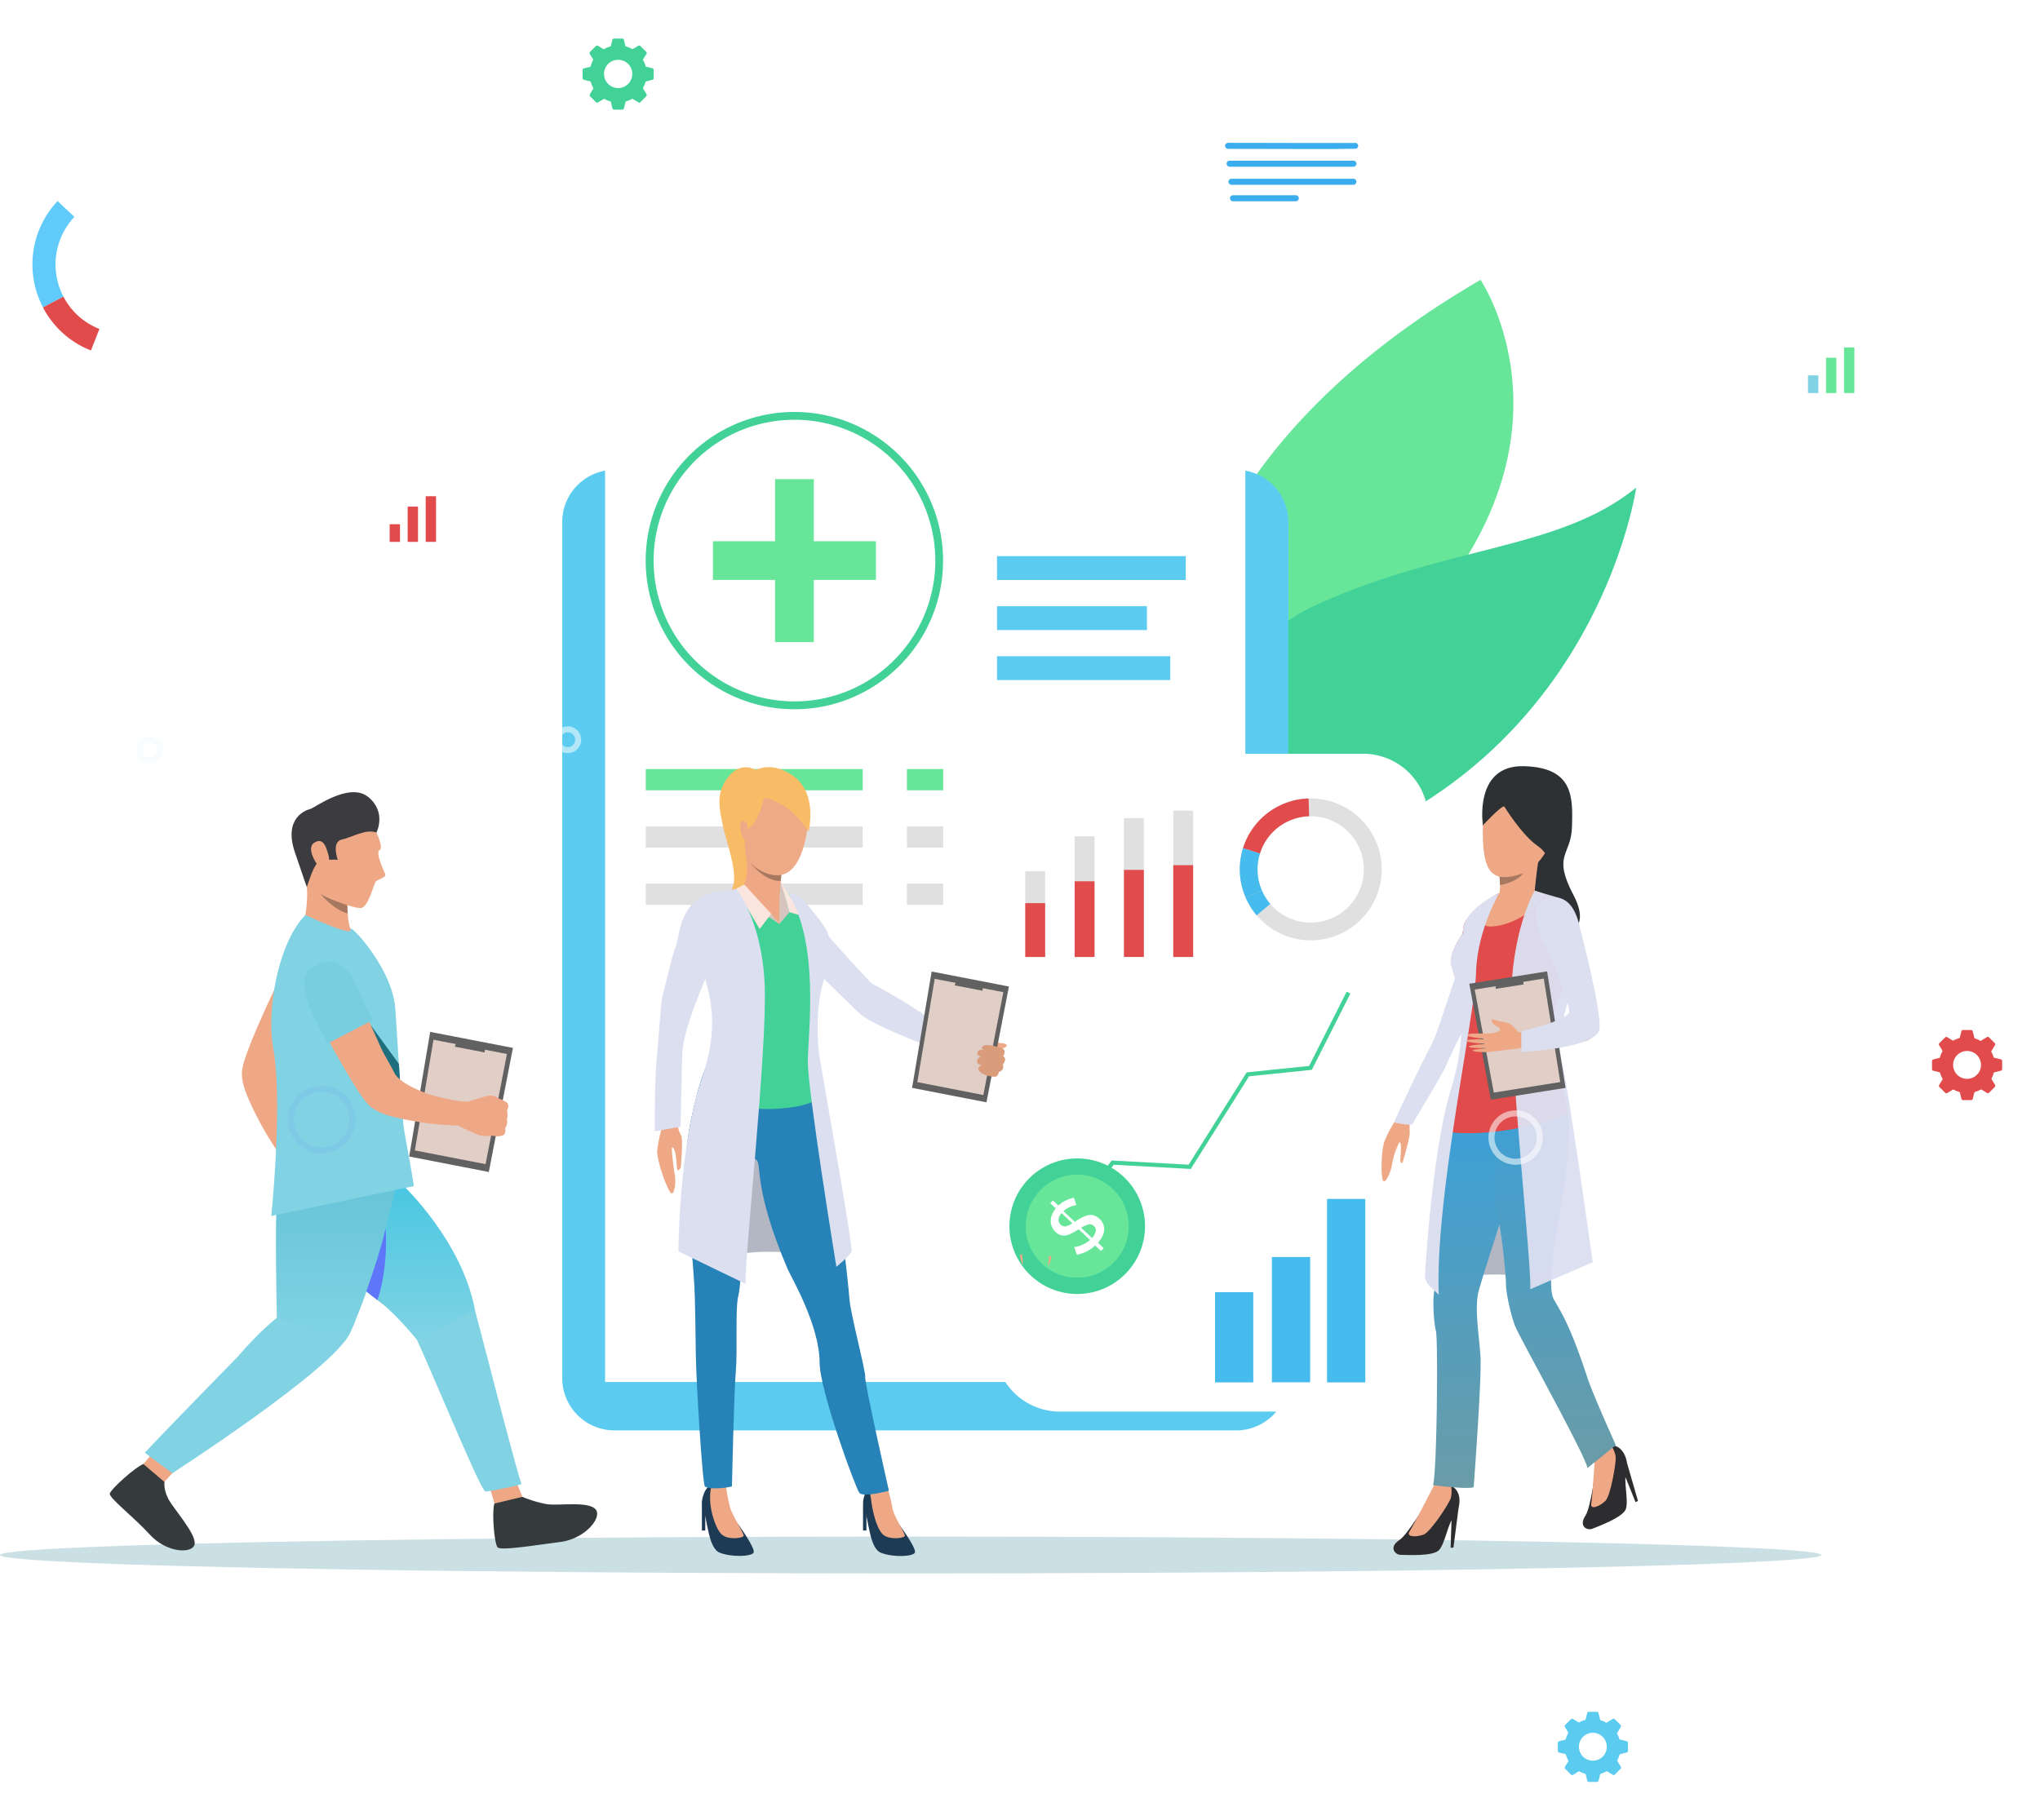 <svg xmlns="http://www.w3.org/2000/svg" xmlns:xlink="http://www.w3.org/1999/xlink" width="1014" height="904.717" viewBox="0 0 1014 904.717"><defs><filter id="a" x="485.486" y="365.762" width="233.409" height="345.075" filterUnits="userSpaceOnUse"><feOffset dy="3" input="SourceAlpha"/><feGaussianBlur stdDeviation="3" result="b"/><feFlood flood-opacity="0.161"/><feComposite operator="in" in2="b"/><feComposite in="SourceGraphic"/></filter><linearGradient id="c" x1="0.5" x2="0.5" y2="1" gradientUnits="objectBoundingBox"><stop offset="0" stop-color="#38a0db"/><stop offset="1" stop-color="#6a9ca7"/></linearGradient><linearGradient id="e" x1="0.5" x2="0.5" y2="1" gradientUnits="objectBoundingBox"><stop offset="0" stop-color="#37c3e1"/><stop offset="1" stop-color="#81d3e4"/></linearGradient><linearGradient id="f" x1="0.5" x2="0.5" y2="1" gradientUnits="objectBoundingBox"><stop offset="0" stop-color="#65c3d6"/><stop offset="1" stop-color="#81d3e4"/></linearGradient><linearGradient id="g" x1="0.5" x2="0.5" y2="1" gradientUnits="objectBoundingBox"><stop offset="0" stop-color="#81d3e4"/><stop offset="1" stop-color="#81d3e4"/></linearGradient></defs><g transform="translate(-842 -57.879)"><ellipse cx="452.644" cy="9.169" rx="452.644" ry="9.169" transform="translate(842 821.848)" fill="rgba(82,150,164,0.3)"/><g transform="translate(1597.487 890.083)"><circle cx="25.637" cy="25.637" r="25.637" transform="translate(0 36.257) rotate(-45)" fill="#fff"/><g transform="translate(18.845 18.912)"><path d="M14,27.994A14,14,0,0,1,4.1,4.1,14,14,0,0,1,23.894,23.894,13.9,13.9,0,0,1,14,27.994ZM14,7.068A6.928,6.928,0,1,0,20.924,14,6.936,6.936,0,0,0,14,7.068Z" transform="translate(3.418 3.352)" fill="#5bccef"/><path d="M119.043,224.024l-1.22-4.975a.824.824,0,0,0-.807-.629h-4.027a.834.834,0,0,0-.807.629l-1.22,4.975,4.046-.2Z" transform="translate(-97.592 -218.42)" fill="#5bccef"/><path d="M108.855,224.859l-4.384-2.657a.837.837,0,0,0-1.023.122l-1.258,1.258-.338.338-1.258,1.258a.837.837,0,0,0-.122,1.023l2.657,4.384,2.713-3Z" transform="translate(-96.942 -218.644)" fill="#5bccef"/><path d="M102.324,232.69l-4.975,1.22a.824.824,0,0,0-.629.807v4.027a.834.834,0,0,0,.629.807l4.975,1.22-.2-4.046Z" transform="translate(-96.72 -219.294)" fill="#5bccef"/><path d="M103.159,242.86l-2.657,4.384a.837.837,0,0,0,.122,1.023l1.258,1.258.338.338,1.258,1.258a.837.837,0,0,0,1.023.122l4.384-2.657-3-2.713Z" transform="translate(-96.944 -219.917)" fill="#5bccef"/><path d="M110.99,249.58l1.22,4.975a.824.824,0,0,0,.807.629h4.027a.834.834,0,0,0,.807-.629l1.22-4.975-4.046.2Z" transform="translate(-97.594 -220.328)" fill="#5bccef"/><path d="M121.16,248.546l4.384,2.657a.837.837,0,0,0,1.023-.122l1.258-1.258.338-.338,1.258-1.258a.837.837,0,0,0,.122-1.023l-2.657-4.384-2.713,3Z" transform="translate(-98.217 -219.914)" fill="#5bccef"/><path d="M127.88,240.743l4.975-1.22a.824.824,0,0,0,.629-.807v-4.027a.834.834,0,0,0-.629-.807l-4.975-1.22.2,4.046Z" transform="translate(-98.628 -219.292)" fill="#5bccef"/><path d="M126.846,230.555l2.657-4.384a.837.837,0,0,0-.122-1.023l-1.258-1.258-.338-.338-1.258-1.258a.837.837,0,0,0-1.023-.122l-4.384,2.657,3,2.713Z" transform="translate(-98.214 -218.642)" fill="#5bccef"/></g></g><g transform="translate(1783.487 551.083)"><circle cx="25.637" cy="25.637" r="25.637" transform="translate(0 36.257) rotate(-45)" fill="#fff"/><g transform="translate(18.845 18.912)"><path d="M14,27.994A14,14,0,0,1,4.1,4.1,14,14,0,0,1,23.894,23.894,13.9,13.9,0,0,1,14,27.994ZM14,7.068A6.928,6.928,0,1,0,20.924,14,6.936,6.936,0,0,0,14,7.068Z" transform="translate(3.418 3.352)" fill="#e14b4b"/><path d="M119.043,224.024l-1.22-4.975a.824.824,0,0,0-.807-.629h-4.027a.834.834,0,0,0-.807.629l-1.22,4.975,4.046-.2Z" transform="translate(-97.592 -218.42)" fill="#e14b4b"/><path d="M108.855,224.859l-4.384-2.657a.837.837,0,0,0-1.023.122l-1.258,1.258-.338.338-1.258,1.258a.837.837,0,0,0-.122,1.023l2.657,4.384,2.713-3Z" transform="translate(-96.942 -218.644)" fill="#e14b4b"/><path d="M102.324,232.69l-4.975,1.22a.824.824,0,0,0-.629.807v4.027a.834.834,0,0,0,.629.807l4.975,1.22-.2-4.046Z" transform="translate(-96.72 -219.294)" fill="#e14b4b"/><path d="M103.159,242.86l-2.657,4.384a.837.837,0,0,0,.122,1.023l1.258,1.258.338.338,1.258,1.258a.837.837,0,0,0,1.023.122l4.384-2.657-3-2.713Z" transform="translate(-96.944 -219.917)" fill="#e14b4b"/><path d="M110.99,249.58l1.22,4.975a.824.824,0,0,0,.807.629h4.027a.834.834,0,0,0,.807-.629l1.22-4.975-4.046.2Z" transform="translate(-97.594 -220.328)" fill="#e14b4b"/><path d="M121.16,248.546l4.384,2.657a.837.837,0,0,0,1.023-.122l1.258-1.258.338-.338,1.258-1.258a.837.837,0,0,0,.122-1.023l-2.657-4.384-2.713,3Z" transform="translate(-98.217 -219.914)" fill="#e14b4b"/><path d="M127.88,240.743l4.975-1.22a.824.824,0,0,0,.629-.807v-4.027a.834.834,0,0,0-.629-.807l-4.975-1.22.2,4.046Z" transform="translate(-98.628 -219.292)" fill="#e14b4b"/><path d="M126.846,230.555l2.657-4.384a.837.837,0,0,0-.122-1.023l-1.258-1.258-.338-.338-1.258-1.258a.837.837,0,0,0-1.023-.122l-4.384,2.657,3,2.713Z" transform="translate(-98.214 -218.642)" fill="#e14b4b"/></g></g><g transform="translate(883.835 197)"><g transform="translate(404.633 224.891)"><rect width="2.901" height="303.174" fill="#f3f3f3"/></g><rect width="31.131" height="7.924" transform="translate(406.062 187.525)" fill="#fff"/><rect width="24.94" height="7.924" transform="translate(406.062 202.116)" fill="#fff"/><rect width="32.69" height="10.521" transform="translate(407.49 545.99)" fill="#fff"/><g transform="translate(483.105)"><g transform="translate(0 71.139)"><path d="M1742,431.6s76.9,91.143,28.1,150.158c-48.754,59.016-62.176,1.169-62.176,1.169s-29.183,5.412,21.346-68.411C1753.124,479.7,1742,431.6,1742,431.6Z" transform="translate(-1699.537 -431.6)" fill="#5bccef"/></g><g transform="translate(54.847)"><path d="M1982.339,267.3s57.11,84.3-42.3,181.376c-99.412,97.118-92.051,155.008-92.051,155.008S1746.321,404.685,1982.339,267.3Z" transform="translate(-1826.211 -267.3)" fill="#67e69a"/></g><g transform="translate(42.501 103.31)"><path d="M1813.242,702.387c-41.7,3.767,6.668-109.025,71.875-138.468,65.164-29.443,120.326-26.931,158.428-58.02C2043.545,505.857,2018.692,683.812,1813.242,702.387Z" transform="translate(-1797.696 -505.9)" fill="#42d298"/></g></g><g transform="translate(322.929 224.891)"><rect width="2.901" height="303.174" fill="#f3f3f3"/></g><g transform="translate(528.422 224.891)"><rect width="2.901" height="303.174" fill="#f3f3f3"/></g><rect width="57.76" height="7.924" transform="translate(322.193 187.525)" fill="#fff"/><rect width="36.933" height="7.924" transform="translate(322.193 202.116)" fill="#fff"/><rect width="35.808" height="7.924" transform="translate(531.28 187.525)" fill="#fff"/><rect width="41.74" height="7.924" transform="translate(531.28 202.116)" fill="#fff"/><rect width="32.69" height="10.521" transform="translate(324.401 545.99)" fill="#fff"/><rect width="32.69" height="10.521" transform="translate(531.28 545.99)" fill="#fff"/><g transform="translate(237.631 94.477)"><path d="M1158.536,963.079H1467.6a25.926,25.926,0,0,0,25.935-25.936V511.436A25.926,25.926,0,0,0,1467.6,485.5H1158.536a25.925,25.925,0,0,0-25.935,25.936V937.1A25.962,25.962,0,0,0,1158.536,963.079Z" transform="translate(-1132.6 -485.5)" fill="#5bccef"/></g><path d="M1500.086,355.1H1199.25a17.453,17.453,0,0,0-17.45,17.449V865.066h318.242V355.1Z" transform="translate(-922.866 -317.084)" fill="#fff"/><rect width="93.827" height="11.864" transform="translate(453.733 137.385)" fill="#5bccef"/><rect width="86.12" height="11.864" transform="translate(453.733 187.135)" fill="#5bccef"/><rect width="74.516" height="11.864" transform="translate(453.733 162.282)" fill="#5bccef"/><g transform="translate(279.111 65.683)"><path d="M1302.353,566.82a73.365,73.365,0,0,1-30.568-6.581,73.91,73.91,0,1,1,61.05,0A72.831,72.831,0,0,1,1302.353,566.82Zm0-143.923a70.025,70.025,0,0,0-28.923,133.792,70.2,70.2,0,0,0,57.847,0A70.025,70.025,0,0,0,1302.353,422.9Z" transform="translate(-1228.4 -419)" fill="#42d298"/></g><g transform="translate(279.154 243.249)"><rect width="107.813" height="10.565" fill="#67e69a"/><g transform="translate(0 28.49)"><rect width="107.813" height="10.565" fill="#e0e0e0"/></g><g transform="translate(0 56.937)"><rect width="107.813" height="10.565" fill="#e0e0e0"/></g></g><g transform="translate(408.963 243.249)"><rect width="18.012" height="10.565" fill="#67e69a"/><g transform="translate(0 28.49)"><rect width="18.012" height="10.565" fill="#e0e0e0"/></g><g transform="translate(0 56.937)"><rect width="18.012" height="10.565" fill="#e0e0e0"/></g></g><g transform="matrix(1, 0, 0, 1, -41.84, -139.12)" filter="url(#a)"><path d="M1812.265,1131.675H1661.544a32.347,32.347,0,0,1-32.344-32.344V836.944a32.347,32.347,0,0,1,32.344-32.344h150.721a32.347,32.347,0,0,1,32.344,32.344v262.387A32.347,32.347,0,0,1,1812.265,1131.675Z" transform="translate(-1134.71 -432.84)" fill="#fff"/></g><g transform="translate(574.406 257.869)"><g transform="translate(0.043)"><path d="M1978.956,886.262a35.3,35.3,0,0,0-34.249-23.381,36.753,36.753,0,0,0-10.825,2.035,35.224,35.224,0,0,0-21.3,45.073c.26.736.563,1.472.866,2.208a35.69,35.69,0,0,0,5.455,8.79,35.259,35.259,0,0,0,60.055-34.725Zm-24.334,36.76a26.44,26.44,0,0,1-29.053-7.75,27.639,27.639,0,0,1-4.113-6.581c-.217-.519-.433-1.082-.65-1.645a26.426,26.426,0,1,1,33.816,15.977Z" transform="translate(-1910.503 -862.866)" fill="#e0e0e0"/></g><g transform="translate(1.601 0.015)"><path d="M1922.543,890.265l-8.443-2.641a35.228,35.228,0,0,1,21.779-22.688A34.16,34.16,0,0,1,1946.7,862.9l.26,8.833a25.545,25.545,0,0,0-8.1,1.559A26.2,26.2,0,0,0,1922.543,890.265Z" transform="translate(-1914.1 -862.9)" fill="#e14b4b"/></g><g transform="translate(0 24.738)"><path d="M1921.442,941.086l-8.1,3.508c-.3-.736-.606-1.472-.866-2.208A35.129,35.129,0,0,1,1912,920l8.443,2.641a26.305,26.305,0,0,0,.346,16.8C1920.967,939.96,1921.226,940.523,1921.442,941.086Z" transform="translate(-1910.402 -920)" fill="#46bbed"/></g><g transform="translate(2.943 45.824)"><path d="M1922.656,981a34.442,34.442,0,0,1-5.456-8.789l8.1-3.507a26.36,26.36,0,0,0,4.113,6.581Z" transform="translate(-1917.2 -968.7)" fill="#46bbed"/></g></g><g transform="translate(590.382 485.849)"><rect width="19.008" height="62.306" fill="#46bbed"/></g><g transform="translate(562.108 503.342)"><rect width="19.008" height="44.857" fill="#46bbed"/></g><g transform="translate(617.79 456.969)"><rect width="19.008" height="91.229" fill="#46bbed"/></g><g transform="translate(479.799 353.92)"><path d="M1693.546,1210.221l-1.646-1.256,30.958-40.311,38.233,2.078,28.837-45.9,31.045-3.2,18.661-36.933,1.862.953-19.181,37.929-31.175,3.2-28.967,46.07-38.319-2.078Z" transform="translate(-1691.9 -1084.7)" fill="#42d298"/></g><g transform="translate(283.634 242.305)"><path d="M1363.241,1305.5a104.724,104.724,0,0,0-47.542,0l12.557-64.3C1328.213,1241.2,1359.561,1274.409,1363.241,1305.5Z" transform="translate(-1282.424 -1061.824)" fill="#b3b7c4"/><g transform="translate(143.557 132.83)"><path d="M1575.51,1133.7s4.806,3.42,6.235,3.031c1.429-.433,3.811.26,5.152.13s4.893-1.818,6.278-1.472c.563.129,3.81,2.424,5.023,2.6s3.68.217,3.55,1.256-2.381,1.6-2.381,1.6,1.083.217,1.212,1.169c.26,1.862-.693,2.511-.693,2.511s1,.952.909,1.732a2.938,2.938,0,0,1-1.169,2.338,2.977,2.977,0,0,1,.043,2.078,2.587,2.587,0,0,1-2.035,1.645s-.217,1.949-1.3,2.252a10.469,10.469,0,0,1-2.9-.13c-.866,0-8.573-2.684-13.162-6.668a44.6,44.6,0,0,0-9.872-6.322Z" transform="translate(-1570.4 -1133.7)" fill="#eea987"/></g><g transform="translate(32.11 0.051)"><path d="M1330.972,828.32s-7.187-4.59-13.639,3.593-4.157,16.064-2.771,23.381c1.343,7.274,7.88,23.944,5.109,31.3s.779,11.171.779,11.171,22.255,5.715,19.658-27.754C1337.467,836.547,1330.972,828.32,1330.972,828.32Z" transform="translate(-1313.006 -827.037)" fill="#f8bb66"/></g><g transform="translate(53.469 64.403)"><path d="M1368.511,975.809s8.487-1.169,14.159,3.117c5.672,4.244,9.569,12.254,11.3,14.765s22.039,24.94,23.078,25.329,13.639,7.361,22.169,13.033c8.53,5.629,21.909,12.426,21.909,12.426l-7.274,8.919s-35.851-12.816-43.3-19.787c-7.967-7.4-44.814-44.208-44.814-44.208S1356.475,981.914,1368.511,975.809Z" transform="translate(-1362.335 -975.664)" fill="#dbdff0"/></g><g transform="translate(103.527 356.781)"><path d="M1495.722,1670.487s9.179,12.34,7.924,14.289-10.911,2.251-16.756,0c-5.888-2.252-6.018-16.713-8.66-22.905-1.126-2.6,1.256-10.261,4.589-10.825a13.986,13.986,0,0,1,6.972,1.083S1486.327,1660.832,1495.722,1670.487Z" transform="translate(-1477.947 -1650.929)" fill="#1d3b54"/></g><g transform="translate(106.234 356.579)"><path d="M1493.38,1651.734a56.364,56.364,0,0,1,2.641,10.261c.606,4.157,6.538,12.99,6.235,14.115-.26,1.125-7.837,2.121-10.911-.736-3.074-2.9-5.066-11.258-5.715-16.281a42.106,42.106,0,0,0-1.429-6.971S1490.435,1648.66,1493.38,1651.734Z" transform="translate(-1484.2 -1650.462)" fill="#eea886"/></g><g transform="translate(103.506 366.641)"><path d="M1477.9,1673.7v12.9h1.689v-10Z" transform="translate(-1477.9 -1673.7)" fill="#1d3b54"/></g><g transform="translate(23.382 356.745)"><path d="M1310.969,1670.613s8.833,12.123,7.577,14.072-10.911,2.251-16.756,0c-5.888-2.251-6.018-16.713-8.659-22.9-1.126-2.6,1.256-10.262,4.589-10.824s7.274,1.212,7.274,1.212S1301.573,1661,1310.969,1670.613Z" transform="translate(-1292.848 -1650.845)" fill="#1d3b54"/></g><g transform="translate(27.516 356.297)"><path d="M1310.408,1651.581a81.855,81.855,0,0,0,1.818,9.785c1.126,4.07,7.144,13.293,6.841,14.375s-7.837,2.122-10.911-.736c-3.074-2.9-5.455-11.214-5.715-16.28a27.789,27.789,0,0,1,.693-8.357S1307.464,1648.506,1310.408,1651.581Z" transform="translate(-1302.397 -1649.81)" fill="#eea886"/></g><g transform="translate(23.404 366.641)"><path d="M1292.9,1673.7v12.9h1.689v-10Z" transform="translate(-1292.9 -1673.7)" fill="#1d3b54"/></g><g transform="translate(15.416 129.709)"><path d="M1338.727,1153.947s7.88,36.586,9.655,45.809,6.885,53.82,7.4,61.44c.563,7.577,8.226,36.154,7.837,38.882-.346,2.728,11.777,56.461,11.777,56.461s-12.513,3.421-14.635,1.126c-1.775-1.948-19.787-51.135-19.787-64.644,0-18.748-14.115-42.562-15.934-46.762-16.583-38.925-13.033-51.439-15.241-53.95-2.165-2.511-2.338,1.559-3.637,7.144-1.255,5.586-3.984,53.993-5.586,60.141-1.645,6.148-.346,26.932-1.255,37.41s-1.948,57.413-1.948,57.413-9.05,2.079-13.379.087c-1.256-.563-4.373-52.3-4.547-64.774s-.39-29.659-.736-35.028c-3.334-51.655-8.27-58.972,1.385-95.6C1298.762,1088.869,1338.727,1153.947,1338.727,1153.947Z" transform="translate(-1274.45 -1126.491)" fill="#2682b7"/></g><g transform="translate(18.473 59.256)"><path d="M1322.337,964.219s8.227,3.9,11.041,4.46c2.858.563,13.9,14.938,15.847,20.177s0,13.119-3.984,22.342-.216,12.3-2.035,21.562-.086,30.872.26,36.025-41.956,11.647-58.236-4.719c0,0,8.833-16.583,10.176-18.835,1.385-2.3.216-14.722-1.04-17.882-1.255-3.2-9.612-30.352-9.612-30.352s-6.841-20.87-.65-25.633c5.369-4.156,19.96-5.629,22.6-6.538C1309.347,963.786,1317.011,963.4,1322.337,964.219Z" transform="translate(-1281.511 -963.775)" fill="#42d298"/></g><g transform="translate(61.707 56.755)"><path d="M1381.6,979.216l4.979-5.845L1382.245,958A103.549,103.549,0,0,0,1381.6,979.216Z" transform="translate(-1381.363 -958)" fill="#d6c5be"/></g><g transform="translate(43.711 38.972)"><path d="M1359.328,928.173s-1.646,15.068-1.3,19.96c0,0-8.53,8.53-18.228-9.959,0,0,4.07-7.62,1-18.055S1359.328,928.173,1359.328,928.173Z" transform="translate(-1339.8 -916.927)" fill="#eea886"/></g><g transform="translate(52.111 70.178)"><path d="M1369.029,989v7.794l-9.829-7.317Z" transform="translate(-1359.2 -989)" fill="#eea886"/></g><g transform="translate(39.685 59.267)"><path d="M1352.755,982.5l-4.07-5.023L1334.96,963.8l-4.46,4.243Z" transform="translate(-1330.5 -963.8)" fill="#d6c5be"/></g><g transform="translate(62.589 56.755)"><path d="M1387.73,973.371l6.278,1.732L1383.4,958Z" transform="translate(-1383.4 -958)" fill="#fae6de"/></g><g transform="translate(40.377 58.357)"><path d="M1349.593,976.292l-5.759,7.49-11.734-20,4.113-2.078Z" transform="translate(-1332.1 -961.7)" fill="#fae6de"/></g><g transform="translate(46.915 46.97)"><path d="M1363.177,941.938l-.3,3.031s-6.8,1.256-15.673-9.569C1347.243,935.4,1353.522,943.107,1363.177,941.938Z" transform="translate(-1347.2 -935.4)" fill="#a77860"/></g><g transform="translate(39.375 1.084)"><path d="M1351.57,882.064c2.684-.086,10.132-.953,13.812-18.142,4.5-21-5.456-31.867-13.942-33.9s-16.323.953-20.7,11.907c0,0-3.161,8.573,1.992,23.771C1337.888,880.981,1348.712,882.194,1351.57,882.064Z" transform="translate(-1329.784 -829.424)" fill="#eea987"/></g><g transform="translate(37.041 0)"><path d="M1341.717,842.239s11.431.693,22.039,16.67c0,0,4.979-19.181-8.01-27.927s-22.083-1.212-25.243,2.6c0,0-4.546,1.039-4.677,9.656s-5.931,21.649,6.8,27.8c0,0-1.212-9.829-.086-12.08C1333.62,856.657,1337.473,858.173,1341.717,842.239Z" transform="translate(-1324.396 -826.92)" fill="#f8bb66"/></g><g transform="translate(42.455 26.753)"><path d="M1340.19,890.133c-.563-1.472-2.165-2.078-2.987-.476-.866,1.6.173,7.794,2.468,8.486C1341.966,898.792,1341.36,893.164,1340.19,890.133Z" transform="translate(-1336.9 -888.707)" fill="#eea987"/></g><path d="M1294.62,966.5s12.9,15.414,14.246,47.844-10.175,136.043-9.439,148.642L1266,1146.837s.173-52.261,11.388-85.168c13.119-38.579-1.819-50.356-3.161-74.083,0,0,.606-17.362,10.305-18.964C1293.625,967.149,1294.62,966.5,1294.62,966.5Z" transform="translate(-1254.243 -906.064)" fill="#dbdff0"/><path d="M1392,971.8s5.24.606,6.885,2.554,12.037,13.9,12.773,17.406,3.161,6.148-1.818,22.515c-4.46,14.678-3.334,31.131-2.424,37.713s16.929,95.516,16.063,97.811-7.534,7.707-7.534,7.707-14.332-87.766-14.2-102.4C1401.959,1040.514,1407.674,996.87,1392,971.8Z" transform="translate(-1325.687 -909.07)" fill="#dbdff0"/><g transform="translate(127.883 101.612)"><path d="M1582.348,1069.047l-11.171,57.587-36.977-7.188,9.742-57.846Z" transform="translate(-1534.2 -1061.6)" fill="#616161"/><path d="M1582.979,1076.625l-9.959,51.135-32.82-6.408,8.66-51.352Z" transform="translate(-1537.602 -1066.363)" fill="#e0cec7"/><path d="M1596.869,1075.548l.736-3.55-13.292-2.6-1.212,3.507Z" transform="translate(-1561.927 -1066.023)" fill="#616161"/></g><g transform="translate(160.208 138.197)"><path d="M1620.523,1147.4s-6.625-2.165-8.573-.909.389,2.165.389,2.165-2.295-.953-3.2.779,1.905,2.641,1.905,2.641a1.891,1.891,0,0,0-2.165,1.775c-.26,2.035,2.252,2.251,2.252,2.251s-2.9,1.126-1.083,2.988c3.074,3.118,8.184,2.641,8.184,2.641s1.255-.3,1.342-2.295a2.751,2.751,0,0,0,2.079-3.81s2.468-2.684.043-4.113C1621.649,1151.553,1624.246,1148.479,1620.523,1147.4Z" transform="translate(-1608.857 -1146.095)" fill="#db9c7c"/></g><path d="M1252.1,1225.4s-1.342,6.235,1.386,10.435c1.039,1.6.043,13.769-.044,15.328-.086,1.256-1.212,2.381-1.688,2.078-.476-.26-.563-7.014-1.3-9.179-.606-1.819-1.126-2.511-1.472-1.948s.779,10.348,1.429,13.6-.173,10.088-1.862,8.962-7.318-16.28-6.885-21.3a67.843,67.843,0,0,1,2.338-11.388Z" transform="translate(-1240.433 -1052.865)" fill="#eea886"/><path d="M1277.275,968.567s-13.336-.823-20.047,6.971-6.322,17.06-8.054,21.086c-1.688,4.027-5.585,21.3-6.451,24.117s-1.689,18.532-2.9,31.218-.953,36.327-.953,36.327l12.773-2.295s.52-22.558.823-35.634c.346-13.076,10.954-36.154,14.981-46.286S1287.45,974.932,1277.275,968.567Z" transform="translate(-1238.846 -907.222)" fill="#dbdff0"/></g><g transform="translate(644.885 241.813)"><path d="M2196.741,1331.6a104.723,104.723,0,0,0-47.542,0l12.557-64.3C2161.713,1267.3,2193.062,1300.51,2196.741,1331.6Z" transform="translate(-2116.284 -1076.13)" fill="#b3b7c4"/><g transform="translate(5.908 356.995)"><path d="M2103.657,1658.821s-9.742,16.54-13.855,19.224c-5.586,3.68-2.079,7.361.563,7.361s16.193.953,19.181-2.425,4.459-13.552,7.23-16.193,5.326-12.47-1.342-15.8C2108.117,1647.391,2103.657,1658.821,2103.657,1658.821Z" transform="translate(-2086.825 -1650.285)" fill="#2d2d30"/></g><g transform="translate(13.519 356.872)"><path d="M2117.3,1650s-10.608,20.74-12.513,23.641,3.637,2.857,7.058,1.515,12.383-15.111,13.336-17.8c.952-2.641.26-6.495.26-6.495Z" transform="translate(-2104.403 -1650)" fill="#eea886"/></g><g transform="translate(34.345 368.692)"><path d="M2156.44,1677.3l-2.554,19.831-1.386.086.433-14.288Z" transform="translate(-2152.5 -1677.3)" fill="#2d2d30"/></g><g transform="translate(100.015 337.55)"><path d="M2310.548,1617.249s-2.339,19.052-5.023,23.165c-3.68,5.585,1.039,7.577,3.464,6.538s15.24-5.586,16.626-9.872-1.3-14.2.174-17.752-.087-13.552-7.534-13.942C2310.071,1604.953,2310.548,1617.249,2310.548,1617.249Z" transform="translate(-2304.17 -1605.374)" fill="#2d2d30"/></g><g transform="translate(104.178 337.604)"><path d="M2315.87,1607.925s-1.428,23.251-2.035,26.672c-.606,3.377,4.459,1.169,7.058-1.429,2.6-2.641,5.282-18.792,5.109-21.606s-2.339-6.062-2.339-6.062Z" transform="translate(-2313.785 -1605.5)" fill="#eea886"/></g><g transform="translate(120.898 346.09)"><path d="M2353.4,1625.1l5.542,19.224-1.212.606-5.326-13.25Z" transform="translate(-2352.4 -1625.1)" fill="#2d2d30"/></g><g transform="translate(0 68.939)"><path d="M2087.26,1230a60.2,60.2,0,0,0-.086,7.447c.13,1.861-2.987,12.989-3.507,14.375-.433,1.169-1,.217-1.169-.693-.087-.52.39-4.547.3-6.8-.043-1.862-.39-2.685-.866-2.208a39.392,39.392,0,0,0-3.508,10.565c-.3,3.2-3.116,9.959-4.416,8.486s-1.083-15.241.693-19.917a64.237,64.237,0,0,1,5.325-10.045Z" transform="translate(-2073.179 -1123.919)" fill="#eea886"/><path d="M2096.852,1093.765c.52-1.472,13.292-21.952,16.323-28.49s5.76-12.513,7.188-15.068c.087-.173.26-.476.476-.866,1-1.905,3.161-6.149,5.369-10.089.174-.26.3-.562.477-.823l.389-1.559c1.516-2.728.65-4.546.953-6.841a7.364,7.364,0,0,1,.692-2.251c0-.043.044-.043.044-.087a52.728,52.728,0,0,0,3.81-8.833c1.515-6.235,8.876-33.859,8.876-33.859s-11.864,4.2-13.725,8.443c-2.815,6.452-6.106,16.15-7.014,19.138s-9.266,27.884-11,32.906A68.593,68.593,0,0,1,2104.3,1058c-1.9,3.248-15.8,32.517-16.8,35.158C2087.457,1093.2,2096.333,1095.237,2096.852,1093.765Z" transform="translate(-2081.299 -985)" fill="#dbdff0"/></g><g transform="translate(24.711 161.287)"><path d="M2171.189,1241.763c-.476,2.338-3.594,12.167-7.058,23.078h0c-3.161,9.959-6.668,20.783-8.747,27.711-.778,2.6-1.385,4.633-1.688,5.846-1.992,8.183.26,21.043,1,31.824.736,10.737-3.378,65.25-3.378,65.25-2.728,1.256-20.264-1-20.264-1,1.992-3.81,2.641-72.394,1.516-76.551-1.083-4.2-1.819-15.847-.736-20.393a16.726,16.726,0,0,0,.346-3.637c.086-5.759-1.082-15.241-1.818-25.676-.909-13.119,4.2-45.723,4.936-48.667.087-.26.173-.649.3-1.126,1.342-4.589,5.672-17.579,5.672-17.579,8.746-2.6,15.371-3.074,20.307-2.078a15.057,15.057,0,0,1,11.907,10.218C2177.771,1220.85,2171.839,1238.689,2171.189,1241.763Z" transform="translate(-2130.251 -1198.285)" fill="url(#c)"/></g><g transform="translate(55.517 152.176)"><path d="M2262.321,1362.628l-14.073,11.387c-1.515-7.274-33.772-64.9-35.981-70.576-2.208-5.629-4.546-16.583-4.546-20.61,0-.736-.043-1.905-.173-3.507-.39-6.062-1.515-17.536-3.118-26.455-.3-1.645-.606-3.247-.953-4.676-1.775-7.707-2.079-33.989-2.079-49.446,0-6.885.044-11.6.044-11.6s.173-.13.433-.346c3.333-2.511,24.637-17.839,32.085-3.507a43.206,43.206,0,0,1,4.026,12.08c2.382,12.99.042,27.624-1.862,40.96-1.646,11.387-4.806,27.494-5.716,39.488-.518,6.581-.3,11.907,1.169,14.5,4.2,7.274,8.271,13.466,16.757,39.185C2251.107,1337.861,2262.321,1362.628,2262.321,1362.628Z" transform="translate(-2201.4 -1177.243)" fill="url(#c)"/></g><g transform="translate(50.023 0)"><path d="M2189.052,855.233s-4.633-30.006,20.22-29.443,24.507,15.371,24.074,30.092-9.958,13.6.779,34.076-9.309,20.48-9.309,20.48l-15.544-21.346Z" transform="translate(-2188.711 -825.782)" fill="#2d3133"/></g><g transform="translate(50.311 2.52)"><path d="M2206.922,831.948s-16.8,2.641-17.492,26.542c-.65,23.9,4.547,29.01,19.267,24.03s19.355-30.005,19.7-33.859C2228.7,844.808,2229.568,829.091,2206.922,831.948Z" transform="translate(-2189.377 -831.603)" fill="#eea886"/></g><g transform="translate(30.058 60.928)"><path d="M2209.929,991.57c.087,8.227-9.4,27.884-10.868,33.989-1.472,6.062-3.767,8.01-1.819,15.8s7.967,34.076,7.708,36.371-36.8,13.9-62.35,9.222c0,0,9.958-37.106,10.7-41.393s-.866-20.177-1.256-24.68c-.346-4.5-4.892-14.159-4.763-18.661.173-4.589,2.425-8.573,5.586-13.466.995-1.515,1.991-3.074,3.03-4.59,3.334-4.893,6.667-9.352,8.314-10.868a34.742,34.742,0,0,1,3.333-2.684h0a15.227,15.227,0,0,1,3.464-1.819l14.461-2.295s9.007,3.247,14.2,4.46C2199.667,971,2209.756,972.475,2209.929,991.57Z" transform="translate(-2142.6 -966.5)" fill="#e14b4b"/></g><g transform="translate(38.848 65.085)"><path d="M2179.05,976.1l-8.4,13.206-7.75,12.167c0-.087.52-1.905,1.386-7.274.173-1,.346-2.165.519-3.421a5.312,5.312,0,0,1,.259-1.125h0c3.378-7.621,13.6-13.379,13.986-13.552Z" transform="translate(-2162.9 -976.1)" fill="#e55353"/></g><g transform="translate(57.485 42.344)"><path d="M2227.532,923.934c-1.473,2.771-2.987,19.831-2.987,19.831s-20.567,7.794-18.445,3.377a16.5,16.5,0,0,0,1.255-6.8c0-1.775-.129-3.29-.216-4.156-.044-.433-.087-.693-.087-.693S2229,921.163,2227.532,923.934Z" transform="translate(-2205.946 -923.579)" fill="#eea886"/></g><g transform="translate(50.322 2.08)"><path d="M2200.052,848.518s8.616,14.072,16.5,19.571c7.837,5.542,3.854,9.958,3.854,9.958s20.479-43.168,1-46.156-31.434-3.2-32,26.022C2189.444,857.957,2198.276,848.3,2200.052,848.518Z" transform="translate(-2189.401 -830.587)" fill="#2d3133"/></g><g transform="translate(58.635 53.178)"><path d="M2220.334,948.6c-3.161,4.676-11.518,5.932-11.518,5.932h0c0-1.775-.129-3.29-.216-4.156C2213.969,951.371,2220.334,948.6,2220.334,948.6Z" transform="translate(-2208.6 -948.6)" fill="#a77860"/></g><path d="M2167.123,989.509h0a17.929,17.929,0,0,0-.822,4.633l3.031-4.59s5.412-7.75,7.274-9.785a28.97,28.97,0,0,1,4.417-3.767S2170.327,981.152,2167.123,989.509Z" transform="translate(-2125.98 -910.958)" fill="#dbdff0"/><path d="M2254.916,1121.6a112.967,112.967,0,0,1-11.735,3.334c-5.628,1.213.174,7.967.174,7.967s9.786-.909,14.5-1.342C2260.111,1131.342,2254.916,1121.6,2254.916,1121.6Z" transform="translate(-2168.18 -993.516)" fill="#eea886"/><path d="M2256.558,1001.644s13.206-5.2,17.1-5.5c0,0-2.642-21.216-15.631-18.965C2245.084,979.476,2256.558,1001.644,2256.558,1001.644Z" transform="translate(-2174.499 -911.533)" fill="#e55353"/><path d="M2198.916,968.8s-9.7,14.895-6.408,16.193,21.043-1.732,28.577-15.89C2221.085,969.1,2209.784,963.3,2198.916,968.8Z" transform="translate(-2140.455 -905.533)" fill="#eea886"/><path d="M2233.6,968.8s-10.262,17.06-11.647,49.49c-1.342,32.43,10.175,136.043,9.439,148.643l31.045-13.422s-11.691-84.692-15.587-100.885,8.4-37.41,9.742-61.137c0,0-.867-16.28-10.306-18.964C2236.9,969.882,2233.6,968.8,2233.6,968.8Z" transform="translate(-2157.478 -906.876)" fill="rgba(219,223,240,0.96)"/><g transform="translate(55.319 65.704)"><path d="M2242.49,990.9s-2.338-15.674-13.812-13.076c-11.041,2.468-.692,23.035.131,25.459s8.963,22.3,9.7,24.9c2.252,8.226.13,8.443-3.247,10.348-9.959,5.715-30.4,5.369-32.777,6.928-2.338,1.559-2.208,6.495,1.732,6.668,5.152.216,34.638-2.555,38.751-2.944,3.984-.39,11.907-.736,9.829-14.895C2251.409,1024.711,2242.49,990.9,2242.49,990.9Z" transform="translate(-2200.942 -977.529)" fill="#eea886"/></g><path d="M2159.929,971.9s-10.911,18.142-11.517,39.618-20.567,113.052-18.488,159.944l-4.677-4.5a7.149,7.149,0,0,1-2.165-5.586c.822-13.466,4.373-64.9,13.163-93.091,10.175-32.6,1.645-54.253-.087-60.055s3.767-13.552,5.586-16.323C2143.605,989.089,2147.979,976.316,2159.929,971.9Z" transform="translate(-2101.467 -908.633)" fill="#dbdff0"/><g transform="translate(43.61 102.018)"><path d="M2212.565,1061.4l9.179,57.933-37.15,5.889-10.7-57.673Z" transform="translate(-2173.9 -1061.4)" fill="#616161"/><path d="M2214.436,1069.7l8.183,51.439-33.036,5.239-9.483-51.222Z" transform="translate(-2177.416 -1066.106)" fill="#e0cec7"/><path d="M2218,1071.637l-.563-3.637-13.335,2.121.043,3.724Z" transform="translate(-2191.024 -1065.142)" fill="#616161"/></g><path d="M2203.373,1121.844s-6.148,1.039-6.711.953-2.988-4.07-5.8-4.763-6.322-1.255-7.188-1.818c-.866-.52-1.083,2.208,1.6,3.333s3.378,2.641-1.688,3.637c-2.814.563-13.25-.606-12.384,1.169.519,1.038,10.608,1.775,10.608,1.775s-10.868-.044-11.258.606c-.736,1.3,10.175,1.775,10.652,1.732,0,0-9.353.52-9.439,1.385-.087,1.04,9.353.607,9.266.78,0,0-7.447.52-7.36,1.126.086.823,6.625.953,7.923.779,1.256-.129,14.072-1.6,16.237-2.035s5.759-.693,5.759-.693Z" transform="translate(-2128.372 -990.426)" fill="#eea886"/><path d="M2262.827,992.032s10.565,39.921,9.656,49.75-38.882,11.647-38.882,11.647v-10.348s19.874-4.417,23.6-8.963c1.948-2.381-11.041-32.733-11.041-32.733s-11.6-18.965-.606-23.814C2256.592,972.765,2261.354,986.274,2262.827,992.032Z" transform="translate(-2164.141 -911.273)" fill="#dbdff0"/></g><g transform="translate(12.729 254.748)"><g transform="translate(65.666 87.568)"><path d="M795.431,1146.315a40.543,40.543,0,0,1-12.167,3.68s-5.586-8.227-8.876-14.375c-7.794-14.678-10.132-21.519-9.439-27.148,1.212-10.132,21.086-50.572,21.086-50.572l22.082,8.53-16.93,30.049c-1.559,3.075-3.594,8.1-5.716,12.167-2.771,5.326.563,17.536,2.511,22.645C787.984,1131.291,791.577,1141.162,795.431,1146.315Z" transform="translate(-764.834 -1057.9)" fill="#eea886"/></g><g transform="translate(0 333.697)"><path d="M640.377,1635.379s-.649,3.68,1.862,8.573,13.9,17.362,13.119,22.472-13.9,4.5-22.125-4.5-20.48-18.358-20.047-20.523,12.816-13.422,17.1-14.895C634.618,1624.987,640.377,1635.379,640.377,1635.379Z" transform="translate(-613.174 -1626.351)" fill="#353a3d"/></g><g transform="translate(16.681 328.436)"><path d="M666.768,1623.682l-4.633,4.979-10.435-8.876,4.806-5.585Z" transform="translate(-651.7 -1614.2)" fill="#eea886"/></g><g transform="translate(17.417 255.824)"><path d="M653.4,1519.111c5.109-5.758,46.2-47.8,46.2-47.8,20.956-24.16,29.14-24.81,29.14-24.81s5.282.13,12.47,1.083c1.039.13,4.417.086,5.456.3,13.336,2.165,13.726.65,8.833,11.561-8.01,17.969-88.458,69.84-88.458,69.84Z" transform="translate(-653.4 -1446.5)" fill="#81d3e4"/></g><g transform="translate(190.623 350.164)"><path d="M1067.922,1664.564a57.275,57.275,0,0,0,12.383,3.68c5.8.78,19.787-1.515,23.771,2.3s-4.589,14.851-17.493,16.5-29.4,4.373-31,2.641-2.944-17.146-1.6-21.823C1055.366,1663.221,1067.922,1664.564,1067.922,1664.564Z" transform="translate(-1053.431 -1664.383)" fill="#353a3d"/></g><g transform="translate(189.095 343.503)"><path d="M1063.149,1649l2.771,6.841-13.9,3.334-2.121-7.318Z" transform="translate(-1049.9 -1649)" fill="#eea886"/></g><g transform="translate(148.132 252.653)"><path d="M988.637,1443.732s-5.672-21.606,7.62,29.27c0,0,14.029,54.3,15.544,57.37.347.736-17.579,4.027-17.882,3.9-3.117-1.255-31.045-70.792-37.972-83.652C949.841,1439.316,988.637,1443.732,988.637,1443.732Z" transform="translate(-955.295 -1439.174)" fill="#81d3e4"/></g><g transform="translate(112.494 188.856)"><path d="M941.967,1360.186l-27.927,16.064s-11-13.509-18.272-19.008c-.736-.563-1.516-1.126-2.252-1.732-1.083-.823-2.165-1.646-3.2-2.468-.78-.606-1.559-1.212-2.338-1.862-5.326-4.244-10.3-8.53-13.033-11.69-7.924-9.136,9.4-66.853,31.261-41.09C906.2,1298.356,935.515,1325.893,941.967,1360.186Z" transform="translate(-872.986 -1291.831)" fill="url(#e)"/></g><g transform="translate(82.595 188.539)"><path d="M865.316,1291.1s-13.769,63.215-27.321,84.691c0,0-23.035-7.75-33.6-11.907,0,0-1.039-45.68,0-57.63C805.348,1295.17,865.316,1291.1,865.316,1291.1Z" transform="translate(-803.934 -1291.1)" fill="url(#f)"/></g><g transform="translate(80.282 61.069)"><path d="M798.595,1146.339s5.8-56.807,1-83.219c-3.2-17.579,1.429-46.069,11.95-61.483a33.533,33.533,0,0,1,3.983-4.936s21.259,5.629,23.381,7.1a44.176,44.176,0,0,1,5.5,5.8h0c6.062,7.4,14.981,20.87,15.847,33.9.649,9.482,1.169,18.185,1.732,27.191.173,2.728.346,5.5.563,8.313.476,6.754,1.039,13.855,1.689,21.649.39,4.33,3.291,18.142,5.239,30.828Z" transform="translate(-798.591 -996.7)" fill="url(#g)"/></g><path d="M913.242,1392.121c-1.082-.823-2.165-1.646-3.2-2.468-.779-.606-1.559-1.213-2.338-1.862,1.126-3.55,7.188-19.787,9.569-31.391C917.226,1356.4,919,1374.455,913.242,1392.121Z" transform="translate(-780.176 -1139.587)" fill="#6076fa"/><path d="M927.292,1150.724s-12.383,18.792-14.591-27.624l14.029,19.311C926.9,1145.139,927.118,1147.91,927.292,1150.724Z" transform="translate(-783.011 -1007.302)" fill="#1d6f7d"/><g transform="translate(96.671 40.034)"><path d="M836.987,969.153s2.208-12.3-.346-19.441c-2.6-7.144,21.173,12.037,21.173,12.037s0,1,.043,2.468c.043,1.169.087,2.641.216,4.156a30.6,30.6,0,0,0,1.342,7.923C860.93,980.367,836.987,969.153,836.987,969.153Z" transform="translate(-836.442 -948.118)" fill="#eea886"/></g><g transform="translate(94.927 6.429)"><path d="M869.039,882.107s5.023,9.439,2.468,10.868c-2.078,1.212,2.381,10.435,2.944,11.95s-3.767,2.555-4.719,3.551c-.91.953-3.767,12.859-7.318,13.206-3.594.346-19.7-5.369-24.031-9.958-4.373-4.59-7.837-25.243-4.849-33.946S860.206,865.654,869.039,882.107Z" transform="translate(-832.415 -870.505)" fill="#eea886"/></g><g transform="translate(90.367 0)"><path d="M864.063,875.723s5.239-10.088-4.113-17.709c-9.352-7.577-26.758,5.5-28.707,5.975s-13.552,4.2-7.75,21.433c5.282,15.63,5.975,17.406,5.975,17.406s3.2-10.392,5.239-11.864c3.2-2.295,10.132-1.689,10.132-1.689s-3.247-8.833,1.948-10.045C851.983,878.1,858.824,873.731,864.063,875.723Z" transform="translate(-821.883 -855.657)" fill="#3b3b40"/></g><g transform="translate(100.047 24.282)"><path d="M852.06,916.052c-.433-1.212-1.905-6.408-6.365-3.377s2.684,12.86,3.464,12.989S855.827,926.227,852.06,916.052Z" transform="translate(-844.24 -911.739)" fill="#eea886"/></g><path d="M868.382,981.959C861.022,979.967,854.7,972,854.7,972c1.992,1.949,13.466,5.8,13.466,5.8C868.209,978.971,868.252,980.4,868.382,981.959Z" transform="translate(-750.124 -921.625)" fill="#a77860"/><g transform="translate(148.827 119.175)"><path d="M1008.468,1138.867l-11.994,61.7L956.9,1192.86l10.435-61.96Z" transform="translate(-956.9 -1130.9)" fill="#616161"/><path d="M1009.166,1147l-10.608,54.772-35.158-6.841,9.266-55.032Z" transform="translate(-960.586 -1136.003)" fill="#e0cec7"/><path d="M1024.065,1145.881l.736-3.854-14.2-2.728-1.3,3.723Z" transform="translate(-986.612 -1135.663)" fill="#616161"/></g><g transform="translate(173.247 150.819)"><path d="M1035.815,1223.6a8.658,8.658,0,0,1-2.641.692s-1.645-.217-2.858-.3a7.787,7.787,0,0,0-.909-.043,16.053,16.053,0,0,1-5.023-.043c-2.165-.476-11.084-4.936-11.084-4.936l1.039-5.5.26-5.282s12.946-4.416,15.025-4.2a2.927,2.927,0,0,1,.606.086c1.732.346,2.9,1.342,3.811,1.646.347.086,3.507,1.385,3.853,2.381a3.421,3.421,0,0,1-.433,3.248s.736,2.684-.043,4.416a4.883,4.883,0,0,1-.823,4.33S1037.071,1222.695,1035.815,1223.6Z" transform="translate(-1013.3 -1203.983)" fill="#eea886"/></g><g transform="translate(100.939 96.097)"><path d="M922.895,1135.316a40.838,40.838,0,0,1-4.287,11.994s-9.915-.39-16.8-1.429c-16.41-2.468-23.294-4.676-27.451-8.573-7.4-6.971-28.057-47.065-28.057-47.065l20-12.643,14.072,31.478c1.515,3.117,4.33,7.707,6.365,11.82,2.641,5.412,14.418,10,19.7,11.474C906.4,1132.329,916.486,1135.316,922.895,1135.316Z" transform="translate(-846.3 -1077.6)" fill="#eea886"/></g><g transform="translate(96.511 84.35)"><path d="M870.464,1079.319l-22.731,11.82s-4.5-8.7-5.845-11.561c-3.767-8.14-9.655-20.437-2.295-25.632,15.89-11.214,22.732,7.4,26.628,17.579A54.138,54.138,0,0,0,870.464,1079.319Z" transform="translate(-836.073 -1050.469)" fill="#78cddf"/></g></g><g transform="translate(312.538 99.11)"><path d="M30.873,81.011V50.1H0V30.873H30.873V0H50.139V30.873H81.011V50.1H50.139V81.011Z" fill="#67e69a"/></g><g transform="translate(467.784 263.937)"><g transform="translate(0 30.093)"><rect width="9.872" height="42.649" fill="#e0e0e0"/></g><g transform="translate(24.55 12.773)"><rect width="9.872" height="59.969" fill="#e0e0e0"/></g><g transform="translate(49.058 3.724)"><rect width="9.872" height="68.975" fill="#e0e0e0"/></g><g transform="translate(73.565)"><rect width="9.872" height="72.742" fill="#e0e0e0"/></g><g transform="translate(0 45.983)"><rect width="9.872" height="26.759" fill="#e14b4b"/></g><g transform="translate(24.55 35.115)"><rect width="9.872" height="37.627" fill="#e14b4b"/></g><g transform="translate(49.058 29.443)"><rect width="9.872" height="43.299" fill="#e14b4b"/></g><g transform="translate(73.565 27.105)"><rect width="9.872" height="45.637" fill="#e14b4b"/></g></g></g><g transform="translate(858.062 143.399)"><path d="M662.023,650.092a45.969,45.969,0,0,0-53.127,10,46.736,46.736,0,0,0-8.1,11.864,45.976,45.976,0,0,0,21.866,61.224c.953.433,1.862.866,2.815,1.212a45.448,45.448,0,0,0,13.119,3.031,45.964,45.964,0,0,0,23.424-87.333ZM673.5,706.38A34.36,34.36,0,0,1,629.766,723.7c-.693-.26-1.429-.606-2.122-.909A34.466,34.466,0,1,1,673.5,706.38Z" transform="translate(-596.37 -645.657)" fill="#fff"/><g transform="translate(0.043 14.437)"><path d="M611.9,726.541l-10.175,5.326A45.991,45.991,0,0,1,609,679l8.357,7.88a34.505,34.505,0,0,0-5.456,39.661Z" transform="translate(-596.469 -679)" fill="#60cbfa"/></g><g transform="translate(5.296 61.978)"><path d="M636.657,804.864l-4.2,10.695c-.953-.39-1.905-.779-2.815-1.212a45.638,45.638,0,0,1-21.043-20.22l10.175-5.326a34.207,34.207,0,0,0,15.8,15.154C635.272,804.257,635.965,804.6,636.657,804.864Z" transform="translate(-608.6 -788.8)" fill="#e14b4b"/></g></g><g transform="translate(1721.419 210.768)"><ellipse cx="25.637" cy="25.637" rx="25.637" ry="25.637" transform="translate(0 49.937) rotate(-76.874)" fill="#fff"/><rect width="5.144" height="8.777" transform="translate(19.26 33.753)" fill="#81d3e4"/><rect width="5.144" height="17.555" transform="translate(28.215 24.976)" fill="#67e69a"/><rect width="5.144" height="22.69" transform="translate(37.171 19.832)" fill="#67e69a"/></g><g transform="translate(1016.419 284.768)"><ellipse cx="25.637" cy="25.637" rx="25.637" ry="25.637" transform="translate(0 49.937) rotate(-76.874)" fill="#fff"/><rect width="5.144" height="8.777" transform="translate(19.26 33.753)" fill="#e14b4b"/><rect width="5.144" height="17.555" transform="translate(28.215 24.976)" fill="#e14b4b"/><rect width="5.144" height="22.69" transform="translate(37.171 19.832)" fill="#e14b4b"/></g><g transform="translate(1439.403 118.603)"><line x2="59.743" transform="translate(14.711 29.26)" fill="none" stroke="#fff" stroke-linecap="round" stroke-miterlimit="10" stroke-width="3"/><path d="M60.528,50.5H4.478L0,0H89.6L84.544,50.5H72.11L70.624,63.676Z" fill="#fff"/><path d="M89.18,288.88c-.516.169-63.15,0-63.15,0" transform="translate(-12.999 -277.09)" fill="#3badee" stroke="#3badee" stroke-linecap="round" stroke-miterlimit="10" stroke-width="3"/><line x1="61.526" transform="translate(13.791 20.671)" fill="none" stroke="#3badee" stroke-linecap="round" stroke-miterlimit="10" stroke-width="3"/><line x1="60.606" transform="translate(14.711 29.645)" fill="none" stroke="#3badee" stroke-linecap="round" stroke-miterlimit="10" stroke-width="3"/><line x1="31.214" transform="translate(15.481 37.85)" fill="none" stroke="#3badee" stroke-linecap="round" stroke-miterlimit="10" stroke-width="3"/></g><g transform="translate(1343.443 633.516)"><g transform="translate(45.474 51.605)"><path d="M817.313,1091.113s-.595,2.639-.022,3.372.839-.207.839-.207-.281.926.442,1.234.978-.807.978-.807a.783.783,0,0,0,.792.8c.815.042.812-.936.812-.936s.568,1.1,1.229.338a4.054,4.054,0,0,0,.671-3.226s-.153-.459-.938-.444a1.084,1.084,0,0,0-1.56-.684s-1.017-.923-1.639.007A.943.943,0,0,0,817.313,1091.113Z" transform="translate(-817.042 -1090.147)" fill="#efaa88"/></g><g transform="translate(0 0)"><path d="M33.707,0A33.7,33.7,0,1,1,0,33.7,33.7,33.7,0,0,1,33.707,0Z" transform="translate(0 67.414) rotate(-89.48)" fill="#42d298"/><ellipse cx="25.618" cy="25.611" rx="25.618" ry="25.611" transform="translate(8.326 59.582) rotate(-89.873)" fill="#67e69a"/><g transform="translate(20.577 19.873)"><path d="M729.179,965.342a5.183,5.183,0,0,0-1.266.17,11.079,11.079,0,0,0-1.637.541,12.5,12.5,0,0,0-1.785.913,10.881,10.881,0,0,0-1.708,1.3l5.638,5.307.6-.415a33.08,33.08,0,0,1,3.291-1.913,10.363,10.363,0,0,1,2.947-1,5.932,5.932,0,0,1,2.73.183,6.843,6.843,0,0,1,2.644,1.642,7.4,7.4,0,0,1,1.977,2.839,6.583,6.583,0,0,1,.356,3.034,8.788,8.788,0,0,1-.978,3.086,14.147,14.147,0,0,1-2.081,2.947l2.861,2.693-1.333,1.417-2.915-2.742a18.784,18.784,0,0,1-4.288,3,16.076,16.076,0,0,1-4.836,1.563l-1.308-3.851a6.578,6.578,0,0,0,1.528-.2,13.557,13.557,0,0,0,1.992-.642,16.775,16.775,0,0,0,2.2-1.086,14.434,14.434,0,0,0,2.162-1.535l-5.638-5.307a4.3,4.3,0,0,0-.415.252c-.138.094-.276.175-.415.252a32.345,32.345,0,0,1-3.174,1.765,8.618,8.618,0,0,1-2.7.822,5.508,5.508,0,0,1-2.417-.244,6.4,6.4,0,0,1-2.293-1.466,7.876,7.876,0,0,1-1.933-2.693,7.1,7.1,0,0,1-.553-2.987,8.558,8.558,0,0,1,.686-3.078,12.6,12.6,0,0,1,1.814-2.994l-2.752-2.589,1.333-1.417,2.752,2.589a14.4,14.4,0,0,1,3.784-2.6,16.246,16.246,0,0,1,3.93-1.284ZM721.428,975a2.707,2.707,0,0,0,2.473.812,10.6,10.6,0,0,0,3.3-1.491l-5.367-5.05a5.431,5.431,0,0,0-1.53,3.182A3.238,3.238,0,0,0,721.428,975Zm16.452.639a2.763,2.763,0,0,0-2.708-.75,14.078,14.078,0,0,0-3.616,1.632l5.394,5.078a6.8,6.8,0,0,0,1.871-3.3A2.823,2.823,0,0,0,737.881,975.641Z" transform="translate(-716.18 -961.6)" fill="#fff"/></g></g><g transform="translate(19.614 48.725)"><path d="M712.708,1078.813s.728-.763.985.02-.923,4.09-1.076,4.409c0,0-.136.3-.306.133A37.415,37.415,0,0,1,712.708,1078.813Z" transform="translate(-712.278 -1078.48)" fill="#eea987"/></g><g transform="translate(5.632 47.91)"><path d="M656.672,1075.537s-.7-.792-.985-.02.763,4.236.894,4.448c0,0,.227.355.4.2A38.042,38.042,0,0,0,656.672,1075.537Z" transform="translate(-655.638 -1075.179)" fill="#eea987"/></g></g><g transform="translate(1112.5 57.879)"><circle cx="25.986" cy="25.986" r="25.986" transform="translate(0 36.75) rotate(-45)" fill="#fff"/><g transform="translate(19.102 19.17)"><path d="M14.188,28.375A14.188,14.188,0,0,1,4.156,4.156,14.187,14.187,0,0,1,24.219,24.22,14.093,14.093,0,0,1,14.188,28.375Zm0-21.21a7.022,7.022,0,1,0,7.023,7.023A7.03,7.03,0,0,0,14.188,7.165Z" transform="translate(3.463 3.397)" fill="#42d298"/><path d="M119.153,224.1l-1.237-5.043a.835.835,0,0,0-.818-.638h-4.082a.846.846,0,0,0-.818.638L110.96,224.1l4.1-.2Z" transform="translate(-97.41 -218.42)" fill="#42d298"/><path d="M108.971,224.9l-4.444-2.693a.849.849,0,0,0-1.037.124l-1.275,1.275-.343.343L100.6,225.22a.849.849,0,0,0-.124,1.037l2.693,4.444,2.75-3.045Z" transform="translate(-96.896 -218.597)" fill="#42d298"/><path d="M102.4,232.69l-5.043,1.237a.835.835,0,0,0-.638.818v4.082a.846.846,0,0,0,.638.818l5.043,1.237-.2-4.1Z" transform="translate(-96.72 -219.112)" fill="#42d298"/><path d="M103.2,242.86,100.5,247.3a.849.849,0,0,0,.124,1.037l1.275,1.275.343.343,1.275,1.275a.849.849,0,0,0,1.037.124L109,248.664l-3.045-2.75Z" transform="translate(-96.897 -219.605)" fill="#42d298"/><path d="M110.99,249.58l1.237,5.043a.835.835,0,0,0,.818.638h4.082a.846.846,0,0,0,.818-.638l1.237-5.043-4.1.2Z" transform="translate(-97.412 -219.93)" fill="#42d298"/><path d="M121.16,248.624l4.444,2.693a.849.849,0,0,0,1.037-.124l1.275-1.275.343-.343,1.275-1.275a.849.849,0,0,0,.124-1.037l-2.693-4.444-2.75,3.045Z" transform="translate(-97.905 -219.603)" fill="#42d298"/><path d="M127.88,240.853l5.043-1.237a.835.835,0,0,0,.638-.818v-4.082a.846.846,0,0,0-.638-.818l-5.043-1.237.2,4.1Z" transform="translate(-98.23 -219.11)" fill="#42d298"/><path d="M126.924,230.671l2.693-4.444a.849.849,0,0,0-.124-1.037l-1.275-1.275-.343-.343L126.6,222.3a.849.849,0,0,0-1.037-.124l-4.444,2.693,3.045,2.75Z" transform="translate(-97.903 -218.596)" fill="#42d298"/></g></g><path d="M537.24,287.333a5.163,5.163,0,1,0,5.163-5.163A5.16,5.16,0,0,0,537.24,287.333Z" transform="translate(581.816 138.341)" fill="none" stroke="#fff" stroke-linecap="round" stroke-miterlimit="10" stroke-width="3" opacity="0.52"/><path d="M537.24,287.333a5.163,5.163,0,1,0,5.163-5.163A5.16,5.16,0,0,0,537.24,287.333Z" transform="translate(771.882 -45.687)" fill="none" stroke="#fff" stroke-linecap="round" stroke-miterlimit="10" stroke-width="3" opacity="0.54"/><path d="M537.24,287.333a5.163,5.163,0,1,0,5.163-5.163A5.16,5.16,0,0,0,537.24,287.333Z" transform="translate(373.991 143.362)" fill="none" stroke="rgba(129,211,228,0.47)" stroke-linecap="round" stroke-miterlimit="10" stroke-width="3" opacity="0.14"/><path d="M537.24,297.456a15.286,15.286,0,1,0,15.286-15.286A15.277,15.277,0,0,0,537.24,297.456Z" transform="translate(449.339 317.068)" fill="none" stroke="rgba(96,118,250,0.56)" stroke-linecap="round" stroke-miterlimit="10" stroke-width="3" opacity="0.19"/><path d="M537.24,294.188a12.018,12.018,0,1,0,12.018-12.018A12.011,12.011,0,0,0,537.24,294.188Z" transform="translate(1046.104 329.28)" fill="none" stroke="rgba(255,255,255,0.55)" stroke-linecap="round" stroke-miterlimit="10" stroke-width="3"/><path d="M537.24,287.333a5.163,5.163,0,1,0,5.163-5.163A5.16,5.16,0,0,0,537.24,287.333Z" transform="translate(421.902 -5.111)" fill="none" stroke="#fff" stroke-linecap="round" stroke-miterlimit="10" stroke-width="3"/><path d="M537.24,293.887a11.717,11.717,0,1,0,11.717-11.717A11.71,11.71,0,0,0,537.24,293.887Z" transform="translate(1005.477 -116.743)" fill="none" stroke="#fff" stroke-linecap="round" stroke-miterlimit="10" stroke-width="3" opacity="0.54"/><path d="M537.24,296.106a13.936,13.936,0,1,0,13.936-13.936A13.928,13.928,0,0,0,537.24,296.106Z" transform="translate(638.743 -127.27)" fill="none" stroke="#fff" stroke-linecap="round" stroke-miterlimit="10" stroke-width="3" opacity="0.54"/><path d="M537.24,290.365a8.195,8.195,0,1,0,8.195-8.195A8.19,8.19,0,0,0,537.24,290.365Z" transform="translate(877.149 457.425)" fill="none" stroke="rgba(255,255,255,0.56)" stroke-linecap="round" stroke-miterlimit="10" stroke-width="3"/><path d="M537.24,289.014a6.844,6.844,0,1,0,6.844-6.844A6.84,6.84,0,0,0,537.24,289.014Z" transform="translate(1220.649 -188.691)" fill="none" stroke="rgba(255,255,255,0.77)" stroke-linecap="round" stroke-miterlimit="10" stroke-width="2"/></g></svg>